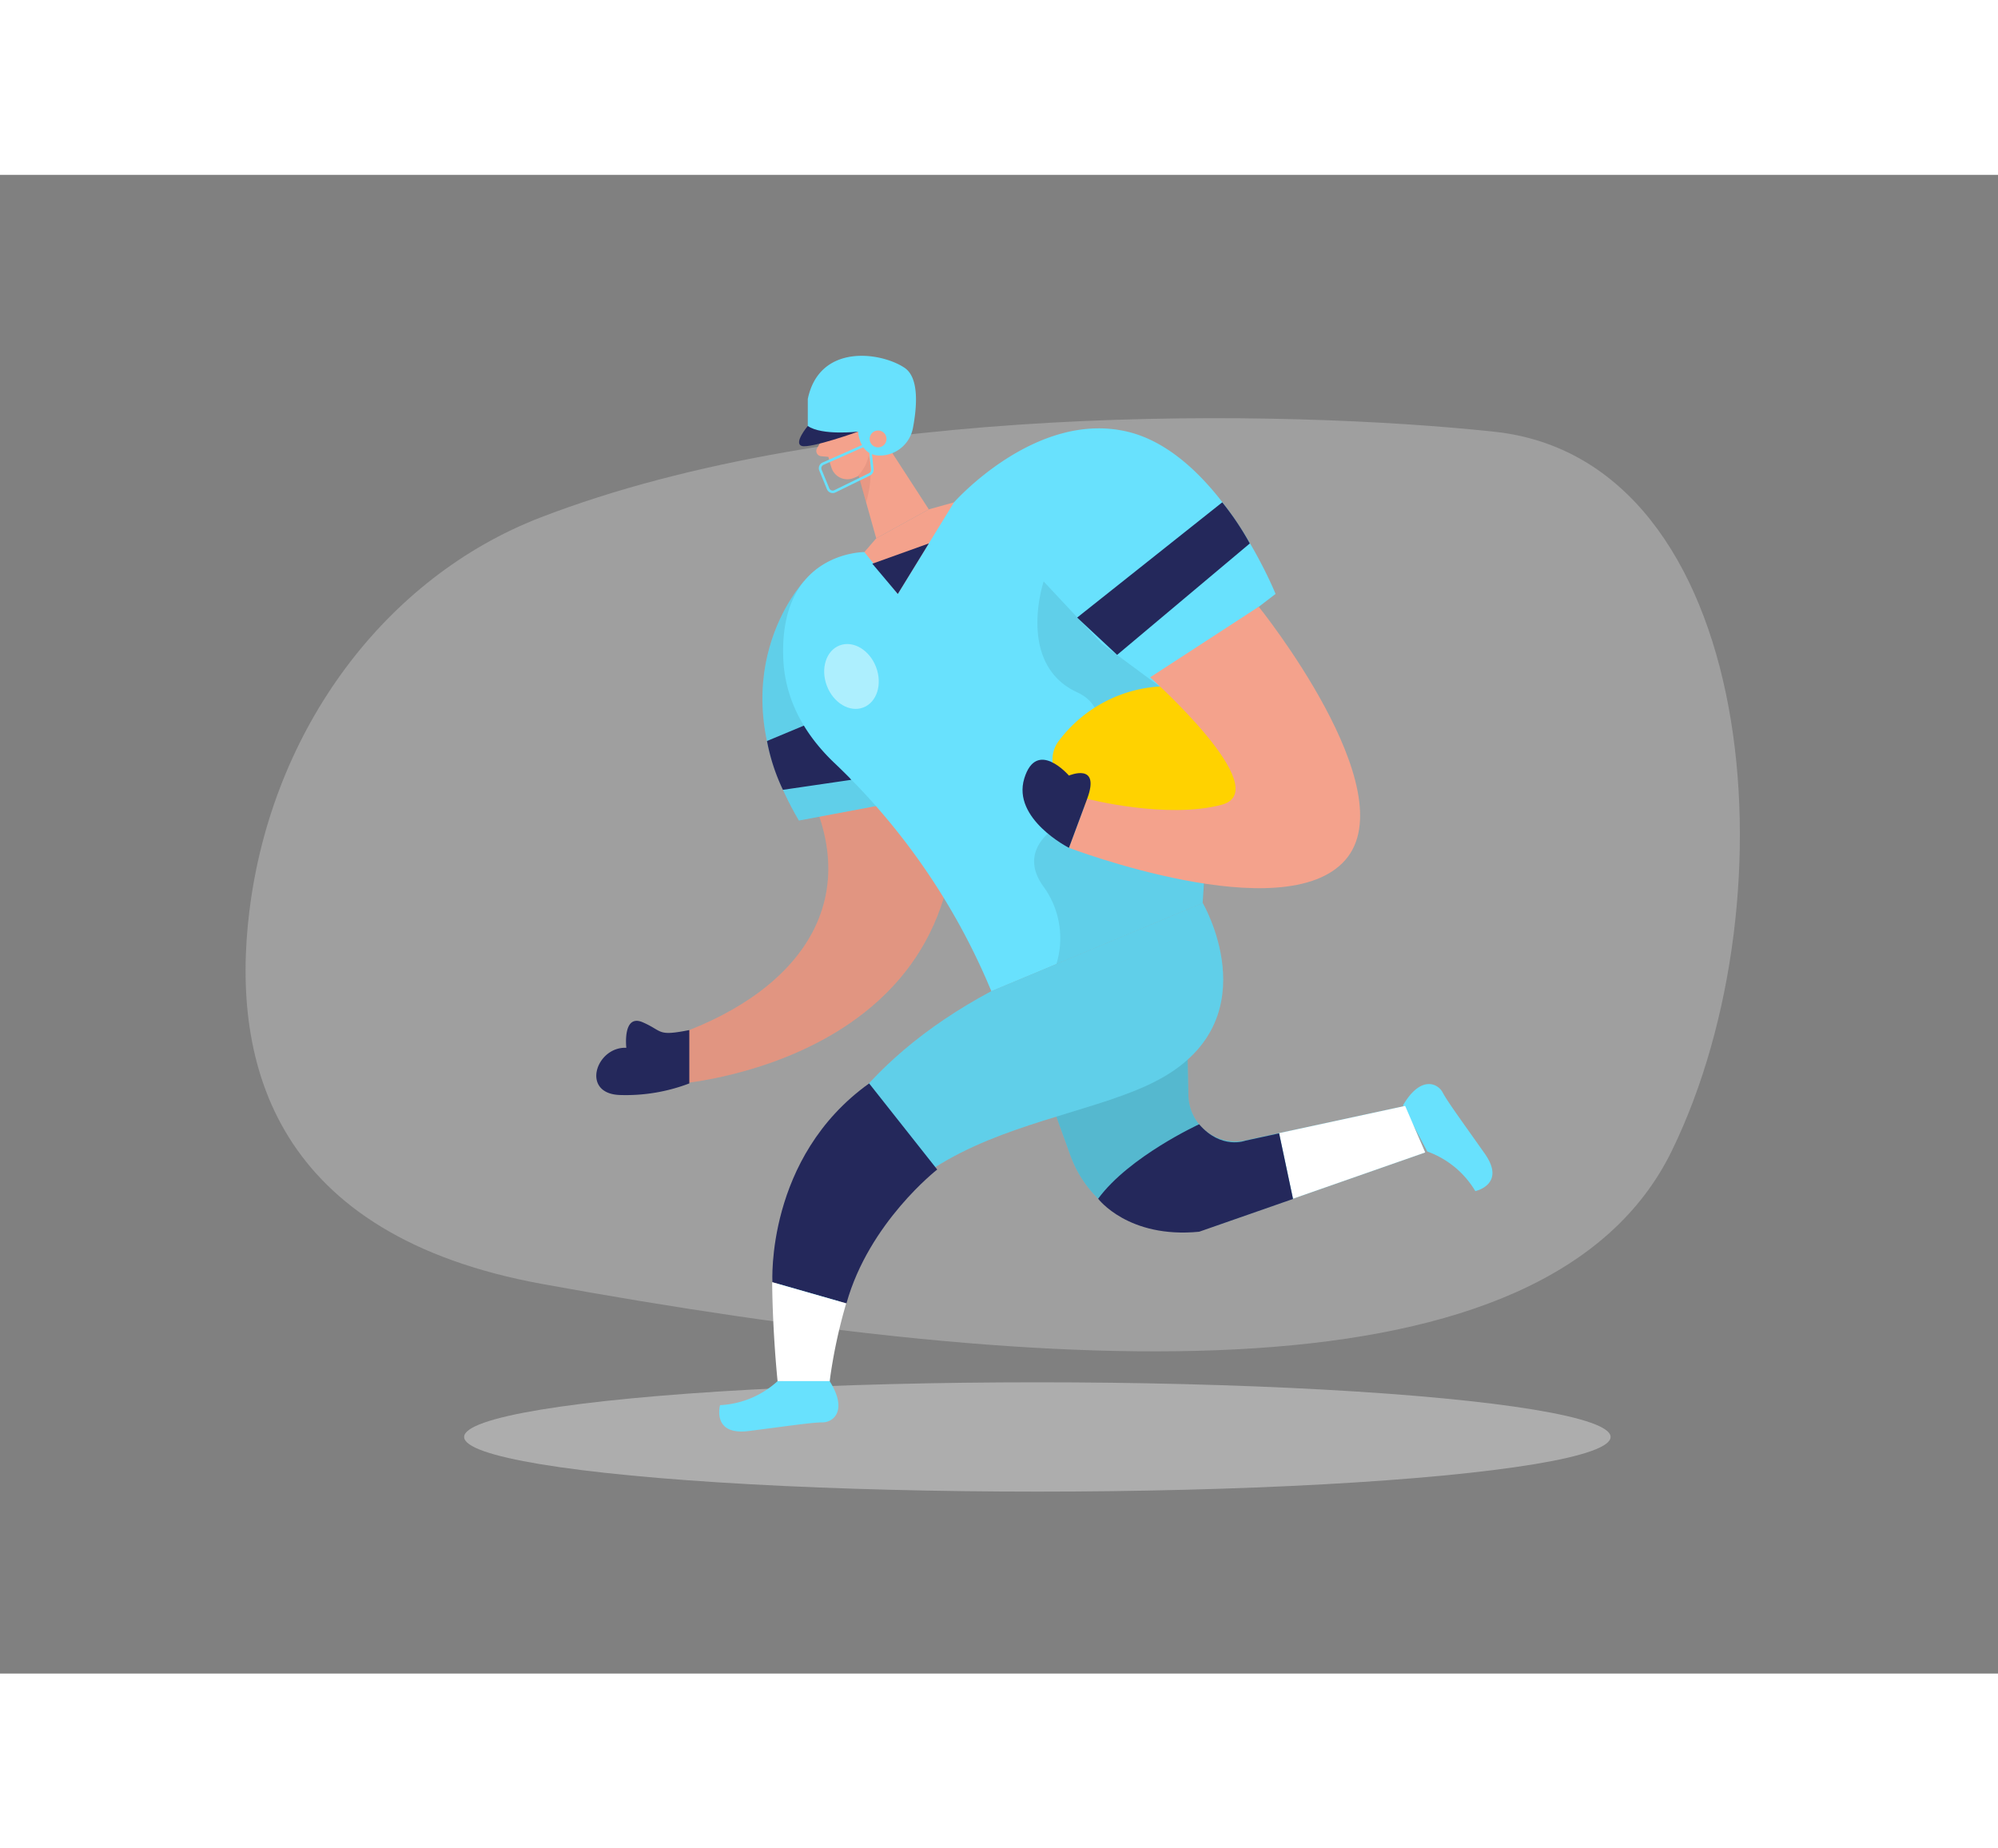 <svg id="Layer_1" data-name="Layer 1" xmlns="http://www.w3.org/2000/svg" viewBox="0 0 400 300" class="styles_logo__3Jd-a" width="200" height="185"><rect x="0" y="0" width="400" height="300" fill="#808080" stroke="none"/><path d="M108.09,68.63c-30.8,11.93-53.66,42.19-58.17,78.78-3.79,30.84,5.28,64.91,58.69,74.62,103.92,18.89,201.25,24.27,226.1-26.69s17.2-138.27-35.53-143.92C257.24,46.93,168.27,45.33,108.09,68.63Z" fill="#e6e6e6" opacity="0.3"/><path d="M159.27,83.89s-9.84,14.38,2.45,39.05-4.43,43.05-31,50.72l4.66,8.34s60.47-4.17,55.53-59.6S159.27,83.89,159.27,83.89Z" fill="#f4a28c"/><path d="M159.27,83.89s-9.84,14.38,2.45,39.05-4.43,43.05-31,50.72l4.66,8.34s60.47-4.17,55.53-59.6S159.27,83.89,159.27,83.89Z" opacity="0.08"/><path d="M160.94,81.38s-18,19.08-1,47.87l23.41-4.39Z" fill="#68e1fd"/><path d="M160.94,81.38s-18,19.08-1,47.87l23.41-4.39Z" opacity="0.08"/><path d="M153.55,113.33l9.87-4.12,7,11.89-13.68,2A39.72,39.72,0,0,1,153.55,113.33Z" fill="#24285b"/><path d="M206.07,173.57l8.23,22.74a23.12,23.12,0,0,0,29.37,13.95l41.66-14.57-4-9.32-32,6.91a9.42,9.42,0,0,1-11.41-9l-.49-22.76Z" fill="#68e1fd"/><path d="M206.07,173.57l8.23,22.74a23.12,23.12,0,0,0,29.37,13.95l41.66-14.57-4-9.32-32,6.91a9.42,9.42,0,0,1-11.41-9l-.49-22.76Z" opacity="0.18"/><ellipse cx="207.68" cy="252.64" rx="114.76" ry="10.94" fill="#e6e6e6" opacity="0.45"/><path d="M164.91,47.82s.06,6.64,1.59,10.91a3.33,3.33,0,0,0,4.29,2c2.14-.8,4.8-2.5,5.2-6.06l1.41-6a6,6,0,0,0-3.22-6.08C170.2,40.3,164.67,43.78,164.91,47.82Z" fill="#f4a28c"/><polygon points="174.11 48.71 185.95 66.96 175.42 72.76 171.04 57.15 174.11 48.71" fill="#f4a28c"/><path d="M172.48,52.8s-.2-2.55,1.73-2.53,2.24,3.69-.33,4.28Z" fill="#f4a28c"/><path d="M165.17,52l-1.6,2.73a1.06,1.06,0,0,0,.82,1.59l2.58.24Z" fill="#f4a28c"/><path d="M171.8,60.19a8,8,0,0,0,2.1-4s1.16,3.74-.5,9.37Z" fill="#ce8172" opacity="0.31"/><path d="M161.72,44.86v7.55l10.08-1s.22,4.93,4.51,4.77h.13a6.76,6.76,0,0,0,6.32-5.45c.8-4.17,1.32-10.11-1.67-12.11C176.31,35.43,164.05,33.71,161.72,44.86Z" fill="#68e1fd"/><path d="M161.72,50.27s-2.94,3.47-1.19,4,11.27-2.87,11.27-2.87S164.57,52.24,161.72,50.27Z" fill="#24285b"/><circle cx="175.79" cy="52.86" r="1.69" fill="#f4a28c"/><path d="M174.24,55.1l.4,3.85a1,1,0,0,1-.56,1l-6.92,3.39a1,1,0,0,1-1.38-.52l-1.52-3.7a1,1,0,0,1,.53-1.31l8-3.54A1,1,0,0,1,174.24,55.1Z" fill="none" stroke="#68e1fd" stroke-linecap="round" stroke-linejoin="round" stroke-width="0.5"/><polygon points="175.42 72.76 171.04 77.84 182.31 85.68 198.5 63.46 185.95 66.96 175.42 72.76" fill="#f4a28c"/><path d="M255.37,83.89s-11.28-28.12-29.66-32.48S191,65.55,191,65.55L179.74,83.89l-6.69-8.38S155.84,75.38,156.82,97c.4,8.76,4.86,15.54,10,20.51a133.35,133.35,0,0,1,30.59,43.42l1.07,2.5,42.29-17.65,3.76-53.58Z" fill="#68e1fd"/><polygon points="174.64 77.84 185.95 73.78 179.74 83.89 174.64 77.84" fill="#24285b"/><path d="M208.94,81.39s-5.54,16.55,6.71,22.19-4.17,27-4.17,27-8,4.5-2.54,11.94A17.54,17.54,0,0,1,211.48,158l29.3-12.23,1.35-15.69-10-27.7-11.59-8.58Z" opacity="0.08"/><path d="M233.39,102.37A27.34,27.34,0,0,0,212,113.27a6.24,6.24,0,0,0-.11,7.48c3.3,4.47,10.25,11.4,21.49,11a27.35,27.35,0,0,0,21.39-10.9,6.24,6.24,0,0,0,.1-7.48C251.58,108.93,244.64,102,233.39,102.37Z" fill="#ffd200"/><path d="M252,86.45s29.58,36.74,17.32,50.71S214,134.71,214,134.71l3.65-9.81s15.9,4.13,26.93,1.19-14.32-25.51-14.32-25.51Z" fill="#f4a28c"/><path d="M214,134.71s-11.41-5.79-8.94-13.88,8.94-.58,8.94-.58,6.4-2.75,3.65,4.65Z" fill="#24285b"/><path d="M215.65,88.62l8,7.47,26.57-22.31a58.57,58.57,0,0,0-5.52-8.23Z" fill="#24285b"/><ellipse cx="170.46" cy="100.42" rx="5.27" ry="6.65" transform="translate(-24.58 67.27) rotate(-20.86)" fill="#fff" opacity="0.46"/><path d="M240.78,145.74s13.05,22.31-7.39,34.57-66.67,8.56-67.29,61.16h-9.32s-12.79-49,41.71-78.08Z" fill="#68e1fd"/><path d="M240.78,145.74s13.05,22.31-7.39,34.57-66.67,8.56-67.29,61.16h-9.32s-12.79-49,41.71-78.08Z" opacity="0.08"/><path d="M174,181.87l13.63,17.24s-13.67,10.61-18.17,26.79l-14.82-4.24S153.26,196.7,174,181.87Z" fill="#24285b"/><path d="M154.59,221.66s0,8.76,1.08,19.81H166.1a104.11,104.11,0,0,1,3.31-15.57Z" fill="#fff"/><path d="M155.67,241.47a18.39,18.39,0,0,1-11.51,4.8s-1.73,6.13,5.75,5.18,12.66-1.73,14.77-1.73,5.13-2.3,1.42-8.25Z" fill="#68e1fd"/><path d="M285.74,195.5a18.41,18.41,0,0,1,9.62,7.93s6.23-1.34,1.89-7.5-7.45-10.39-8.43-12.25-4.44-3.46-7.95,2.6Z" fill="#68e1fd"/><polygon points="256.08 191.82 258.86 204.95 285.33 195.69 281.31 186.37 256.08 191.82" fill="#fff"/><path d="M240.07,190.05s-14,6.42-20.22,14.9c0,0,6,8,20.22,6.61L258.86,205l-2.78-13.13-6.74,1.46S244.52,195.2,240.07,190.05Z" fill="#24285b"/><path d="M138,171.19v10.68a35.56,35.56,0,0,1-13.89,2.32c-7.92-.25-4.79-9.71,1.28-9.45,0,0-.8-6.89,3.3-5.1S131.48,172.48,138,171.19Z" fill="#24285b"/></svg>